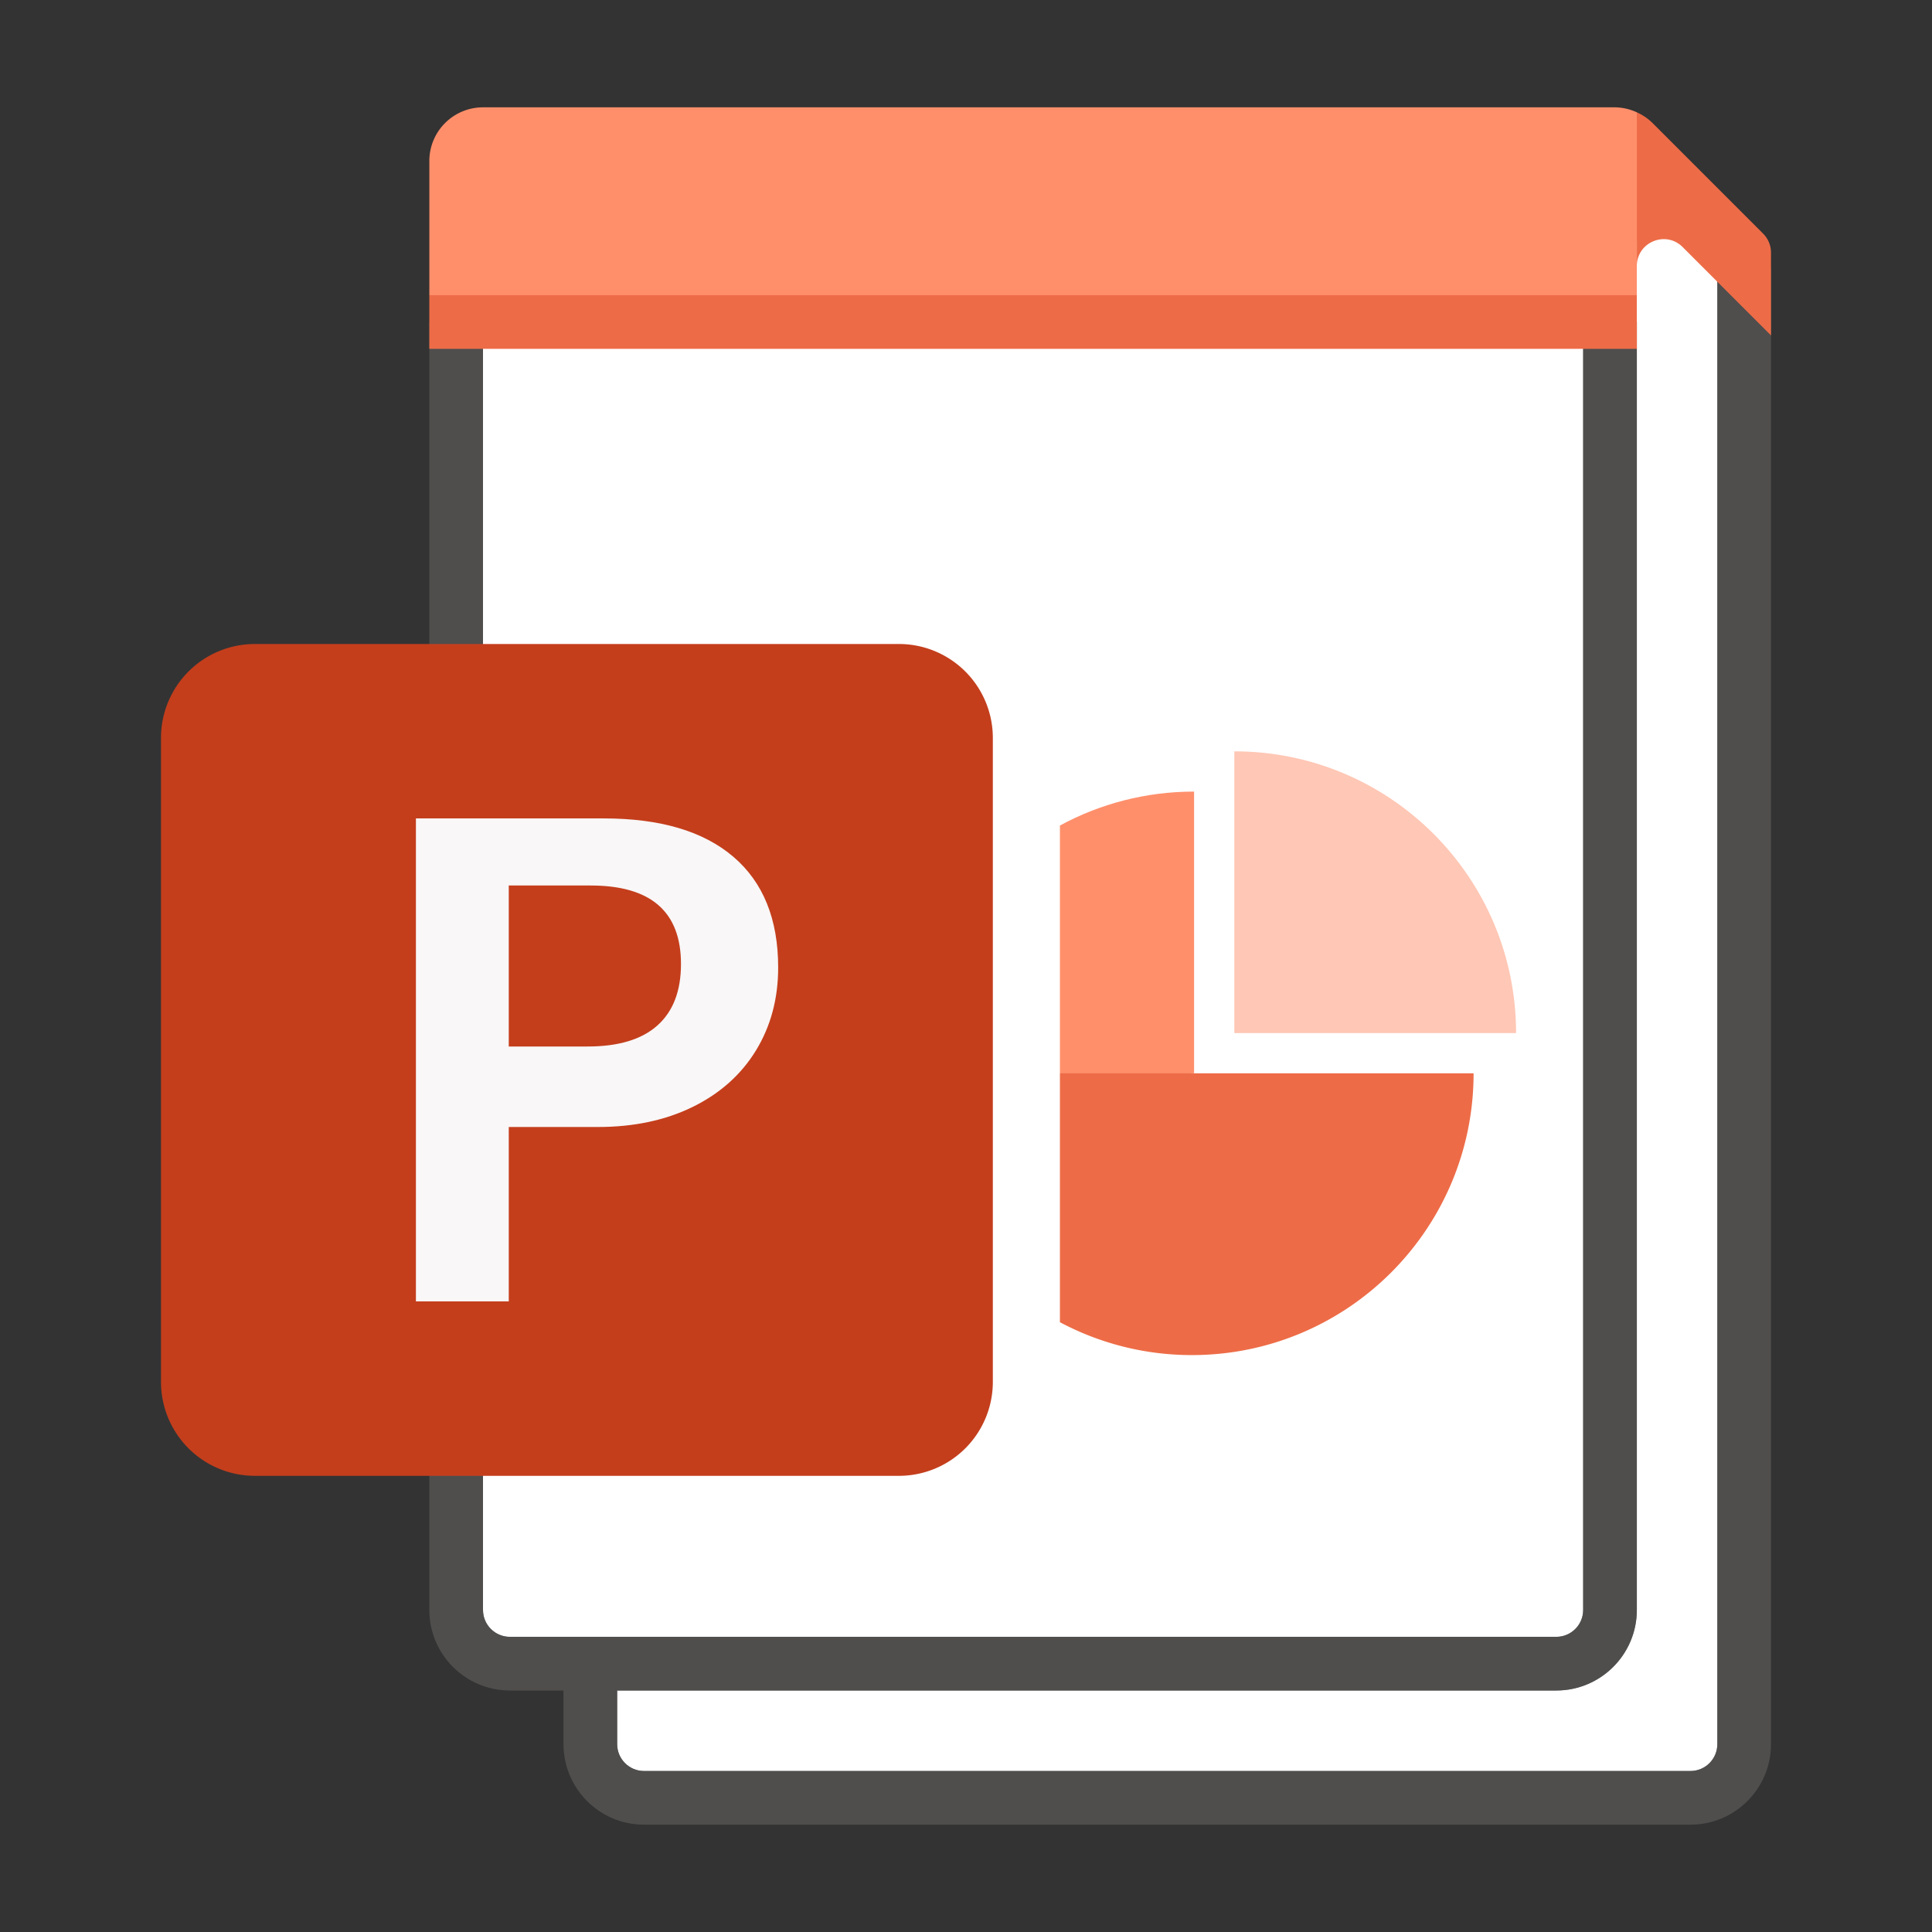 <svg xmlns="http://www.w3.org/2000/svg" viewBox="0 0 144 144"><rect x="0" y="0" width="144" height="144" fill="#333333" stroke="none"/><g fill="#FFF"><path d="M122 120c0 3.309-2.691 6-6 6H46v4c0 1.103.897 2 2 2h78c1.103 0 2-.897 2-2V20h2v-1l-10-8v13h2v96z"/><path d="M38 122h78c1.103 0 2-.897 2-2V24H36v96c0 1.103.898 2 2 2z"/></g><path opacity=".64" fill="#605E5C" d="M128 20v110c0 1.103-.897 2-2 2H48c-1.103 0-2-.897-2-2v-4h70c3.309 0 6-2.691 6-6V24h-4v96c0 1.103-.897 2-2 2H38c-1.103 0-2-.897-2-2V24h-4v96c0 3.309 2.691 6 6 6h4v4c0 3.309 2.691 6 6 6h78c3.309 0 6-2.691 6-6V20h-4z"/><path fill="#FF8F6B" d="M122 8.372A3.986 3.986 0 0 0 120.343 8H36a4 4 0 0 0-4 4v10l2 2h86l2-2v-4l1-1v-6l-1-2.628z"/><path fill="#ED6C47" d="M125.414 18.414L132 25v-6.172a2 2 0 0 0-.586-1.414l-8.242-8.242a3.988 3.988 0 0 0-1.172-.8v11.457c0-1.782 2.154-2.675 3.414-1.415zM32 22h90v4H32zM88.833 80L88 79h-8l-1 1v18.55a20.896 20.896 0 0 0 9.833 2.45c11.598 0 21-9.402 21-21h-21z"/><path fill="#FF8F6B" d="M79 61.53V80h10V59c-3.62 0-7.027.917-10 2.53z"/><path fill="#FFC7B5" d="M92 56v21h21c0-11.598-9.402-21-21-21"/><g><path fill="#C43E1C" d="M19 110h48a7 7 0 0 0 7-7V55a7 7 0 0 0-7-7H19a7 7 0 0 0-7 7v48a7 7 0 0 0 7 7z"/><path fill="#F9F7F7" d="M45.003 61c4.202 0 7.418.951 9.65 2.853C56.885 65.755 58 68.509 58 72.116c0 2.315-.552 4.375-1.655 6.178s-2.673 3.204-4.708 4.205C49.6 83.5 47.242 84 44.56 84H37.92v13H31V61h14.003zM37.92 78H43.8c2.295 0 4.028-.522 5.199-1.568 1.171-1.045 1.757-2.572 1.757-4.58 0-3.901-2.245-5.852-6.736-5.852H37.92v12z"/></g></svg>